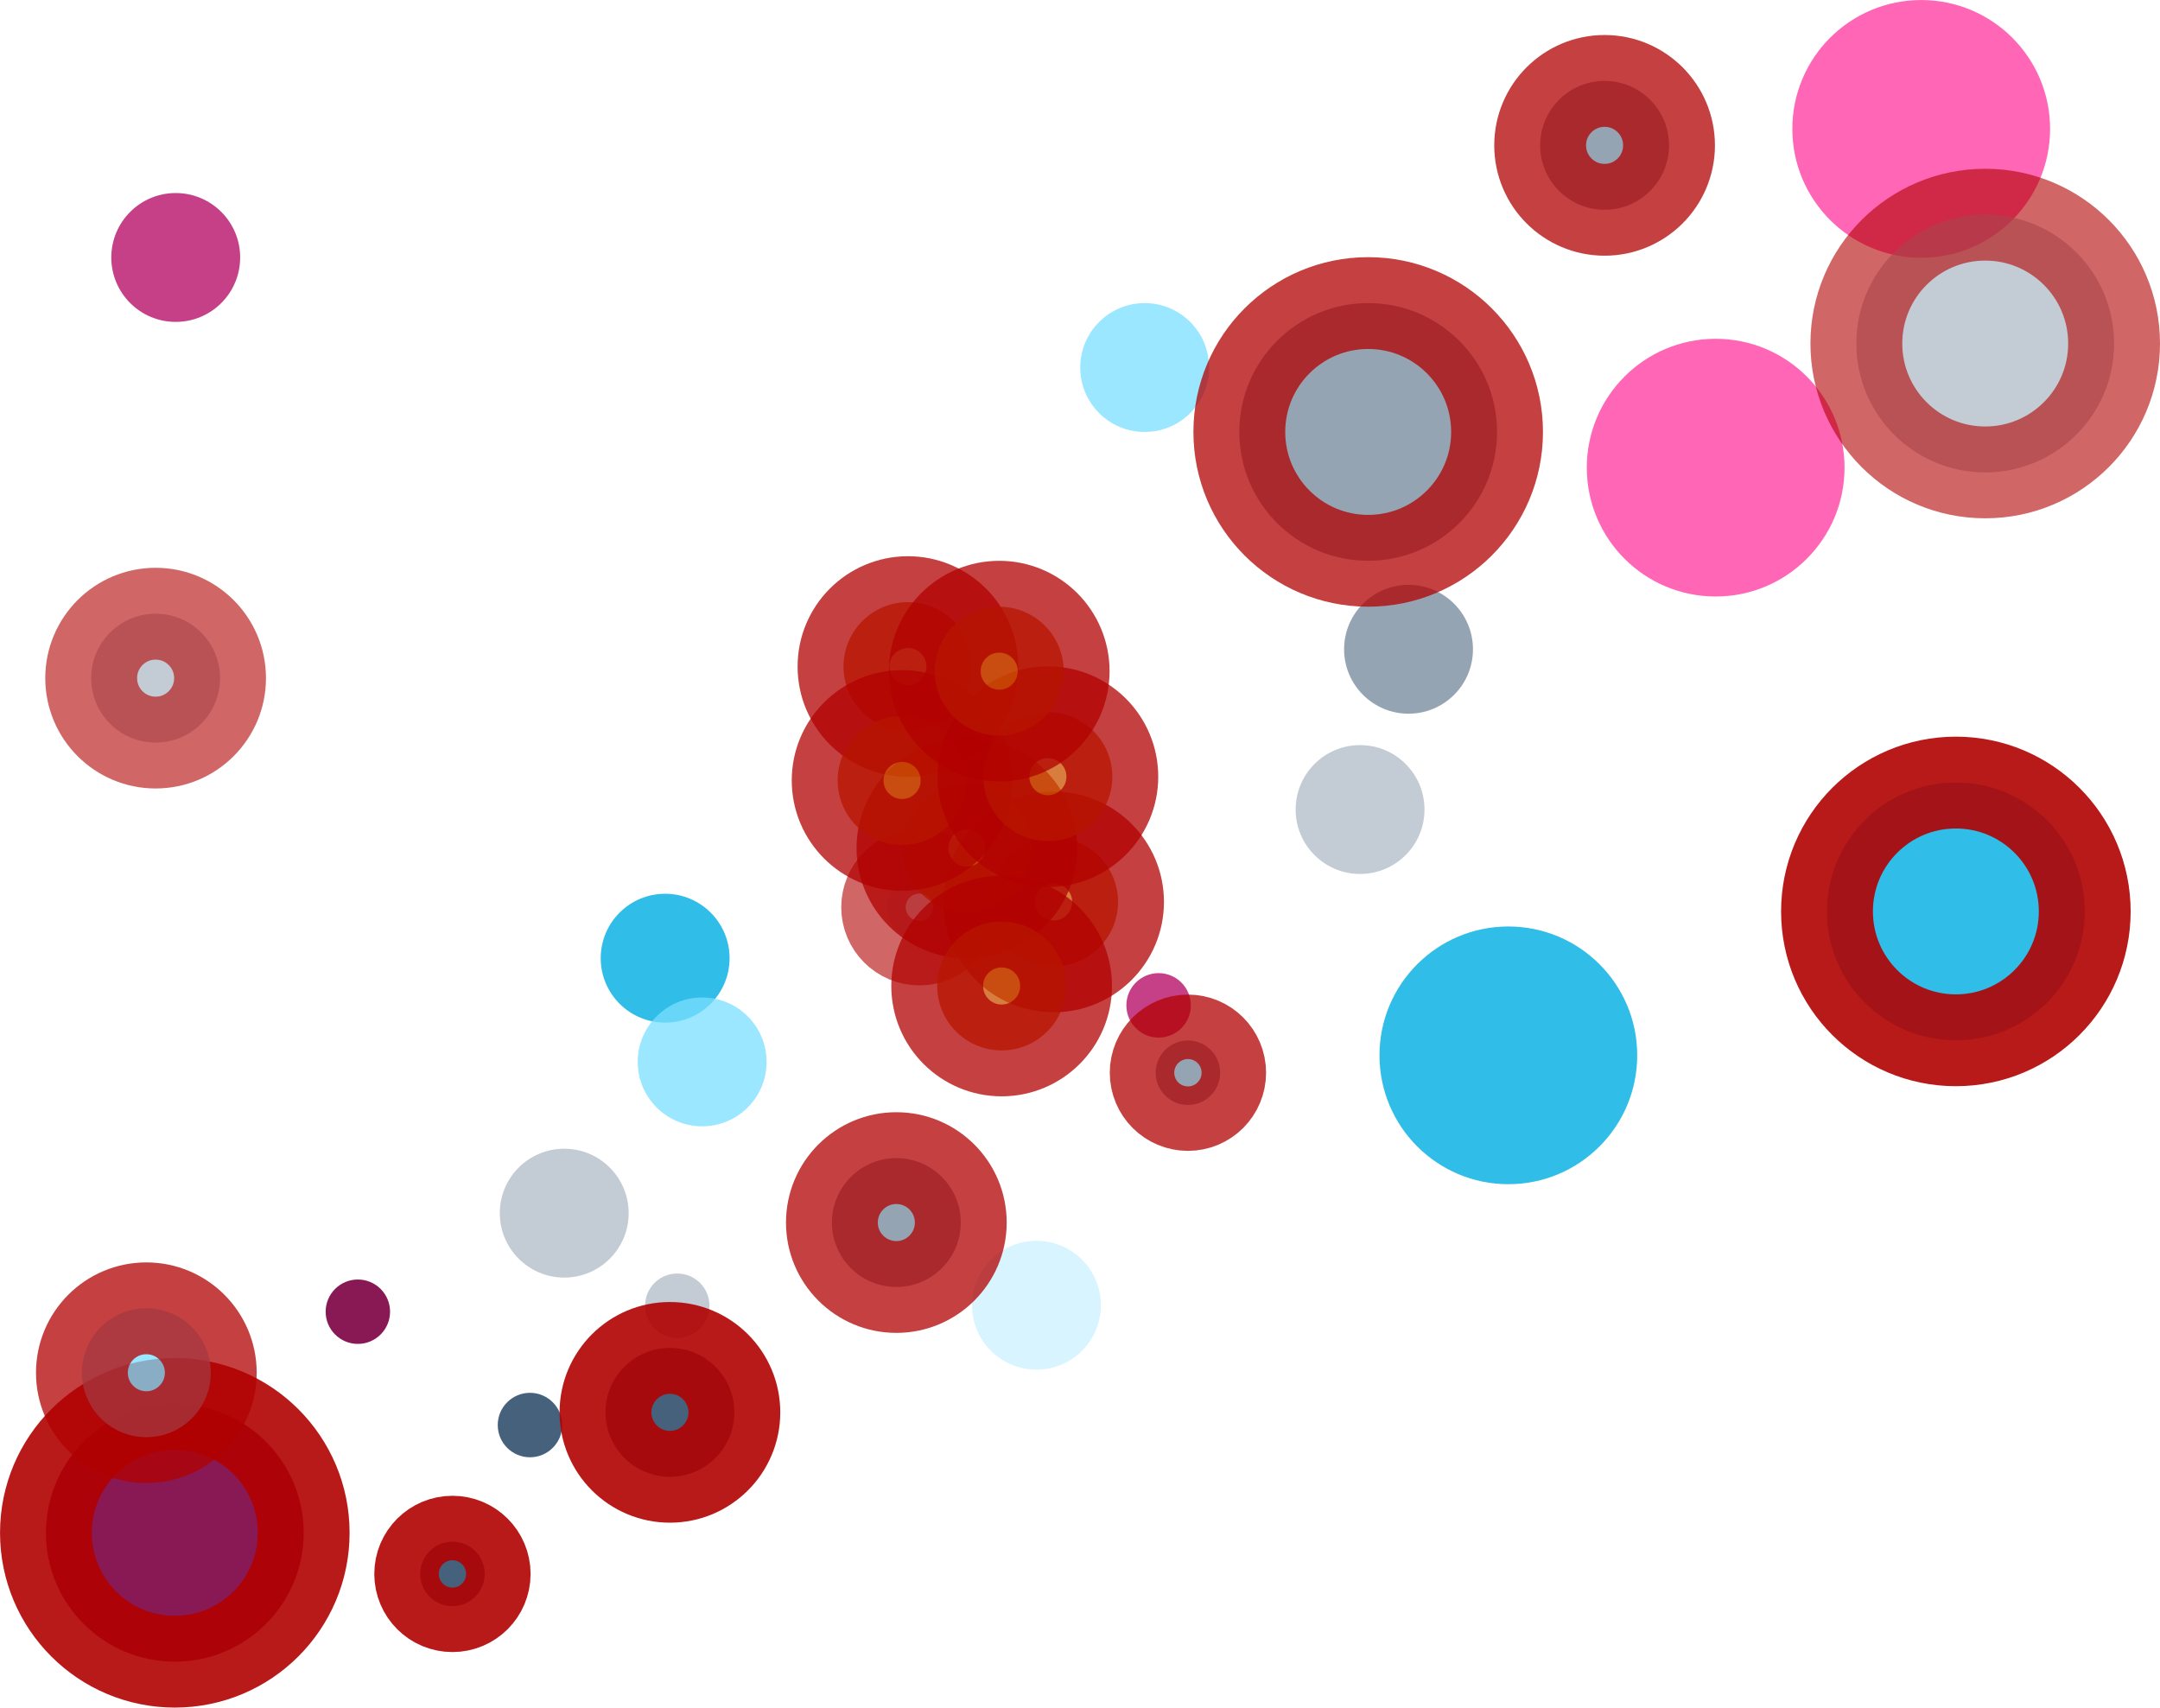 <?xml version="1.0" encoding="utf-8"?>
<!-- Generator: Adobe Illustrator 15.0.0, SVG Export Plug-In  -->
<!DOCTYPE svg PUBLIC "-//W3C//DTD SVG 1.1//EN" "http://www.w3.org/Graphics/SVG/1.1/DTD/svg11.dtd" >
<svg version="1.1"
	 xmlns="http://www.w3.org/2000/svg" xmlns:xlink="http://www.w3.org/1999/xlink" xmlns:a="http://ns.adobe.com/AdobeSVGViewerExtensions/3.0/"
viewBox="12.629 54.224 70.566 55.79">
  <!--viewBox="12.629395 4.495605 70.566406 105.518555"-->
<!--viewBox="-0.5 -0.775879 127 137"-->
<defs>
</defs>
<circle opacity="0.6" fill="#FF0084" enable-background="new    " cx="68.679" cy="69.503" r="4.21"/>
<circle opacity="0.75" fill="#B1005D" enable-background="new    " cx="18.37" cy="62.636" r="2.105"/>
<circle opacity="0.6" fill="#FF0084" enable-background="new    " cx="75.394" cy="58.435" r="4.21"/>
<circle opacity="0.75" fill="#B1005D" enable-background="new    " cx="50.48" cy="87.071" r="1.053"/>
<circle opacity="0.6" fill="#9BAAB8" enable-background="new    " cx="34.755" cy="96.884" r="1.052"/>
<circle opacity="0.9" fill="#32506D" enable-background="new    " cx="29.943" cy="100.783" r="1.053"/>
<circle opacity="0.6" fill="#9BAAB8" enable-background="new    " cx="57.062" cy="80.673" r="2.105"/>
<circle opacity="0.6" fill="#9BAAB8" enable-background="new    " cx="31.062" cy="93.86" r="2.105"/>
<circle opacity="0.75" fill="#71869A" enable-background="new    " cx="58.645" cy="75.437" r="2.105"/>
<circle opacity="0.9" fill="#7D0043" enable-background="new    " cx="24.32" cy="97.08" r="1.052"/>
<circle opacity="0.9" fill="#1AB6E5" enable-background="new    " cx="34.359" cy="85.53" r="2.105"/>
<circle opacity="0.9" fill="#7D0043" stroke="#B10000" stroke-width="3" enable-background="new    " cx="18.34" cy="104.304" r="4.21"/>
<circle opacity="0.6" fill="#BEEDFF" enable-background="new    " cx="46.489" cy="96.868" r="2.105"/>
<circle opacity="0.75" fill="#79DEFF" enable-background="new    " cx="50.025" cy="66.232" r="2.105"/>
<circle opacity="0.9" fill="#1AB6E5" enable-background="new    " cx="61.906" cy="88.704" r="4.21"/>
<circle opacity="0.75" fill="#79DEFF" enable-background="new    " cx="35.568" cy="88.918" r="2.105"/>
<circle opacity="0.6" fill="#9BAAB8" stroke="#B10000" stroke-width="3" enable-background="new    " cx="17.713" cy="76.38" r="2.105"/>
<circle opacity="0.75" fill="#71869A" stroke="#B10000" stroke-width="3" enable-background="new    " cx="51.438" cy="89.272" r="1.053"/>
<circle opacity="0.75" fill="#71869A" stroke="#B10000" stroke-width="3" enable-background="new    " cx="57.327" cy="68.336" r="4.21"/>
<circle opacity="0.75" fill="#71869A" stroke="#B10000" stroke-width="3" enable-background="new    " cx="65.05" cy="58.973" r="2.105"/>
<circle opacity="0.9" fill="#32506D" stroke="#B10000" stroke-width="3" enable-background="new    " cx="27.41" cy="105.647" r="1.053"/>
<circle opacity="0.6" fill="#9BAAB8" stroke="#B10000" stroke-width="3" enable-background="new    " cx="77.485" cy="65.448" r="4.21"/>
<circle opacity="0.75" fill="#79DEFF" stroke="#B10000" stroke-width="3" enable-background="new    " cx="17.41" cy="99.074" r="2.105"/>
<circle opacity="0.9" fill="#1AB6E5" stroke="#B10000" stroke-width="3" enable-background="new    " cx="76.526" cy="84.002" r="4.21"/>
<circle opacity="0.75" fill="#71869A" stroke="#B10000" stroke-width="3" enable-background="new    " cx="41.912" cy="94.167" r="2.105"/>
<circle opacity="0.6" fill="#BEEDFF" stroke="#B10000" stroke-width="3" enable-background="new    " cx="42.665" cy="83.865" r="1.053"/>
<circle opacity="0.9" fill="#32506D" stroke="#B10000" stroke-width="3" enable-background="new    " cx="34.515" cy="100.368" r="2.105"/>
<circle opacity="0.75" fill="#CB5200" stroke="#B10000" stroke-width="3" enable-background="new    " cx="47.05" cy="83.692" r="2.105"/>
<circle opacity="0.75" fill="#CB5200" stroke="#B10000" stroke-width="3" enable-background="new    " cx="44.217" cy="81.931" r="2.105"/>
<circle opacity="0.75" fill="#CB5200" stroke="#B10000" stroke-width="3" enable-background="new    " cx="42.291" cy="76.002" r="2.105"/>
<circle opacity="0.75" fill="#CB5200" stroke="#B10000" stroke-width="3" enable-background="new    " cx="42.1" cy="79.723" r="2.105"/>
<circle opacity="0.75" fill="#CB5200" stroke="#B10000" stroke-width="3" enable-background="new    " cx="45.352" cy="86.438" r="2.105"/>
<circle opacity="0.75" fill="#CB5200" stroke="#B10000" stroke-width="3" enable-background="new    " cx="46.863" cy="79.599" r="2.105"/>
<circle opacity="0.75" fill="#CB5200" stroke="#B10000" stroke-width="3" enable-background="new    " cx="45.273" cy="76.152" r="2.105"/>
</svg>
